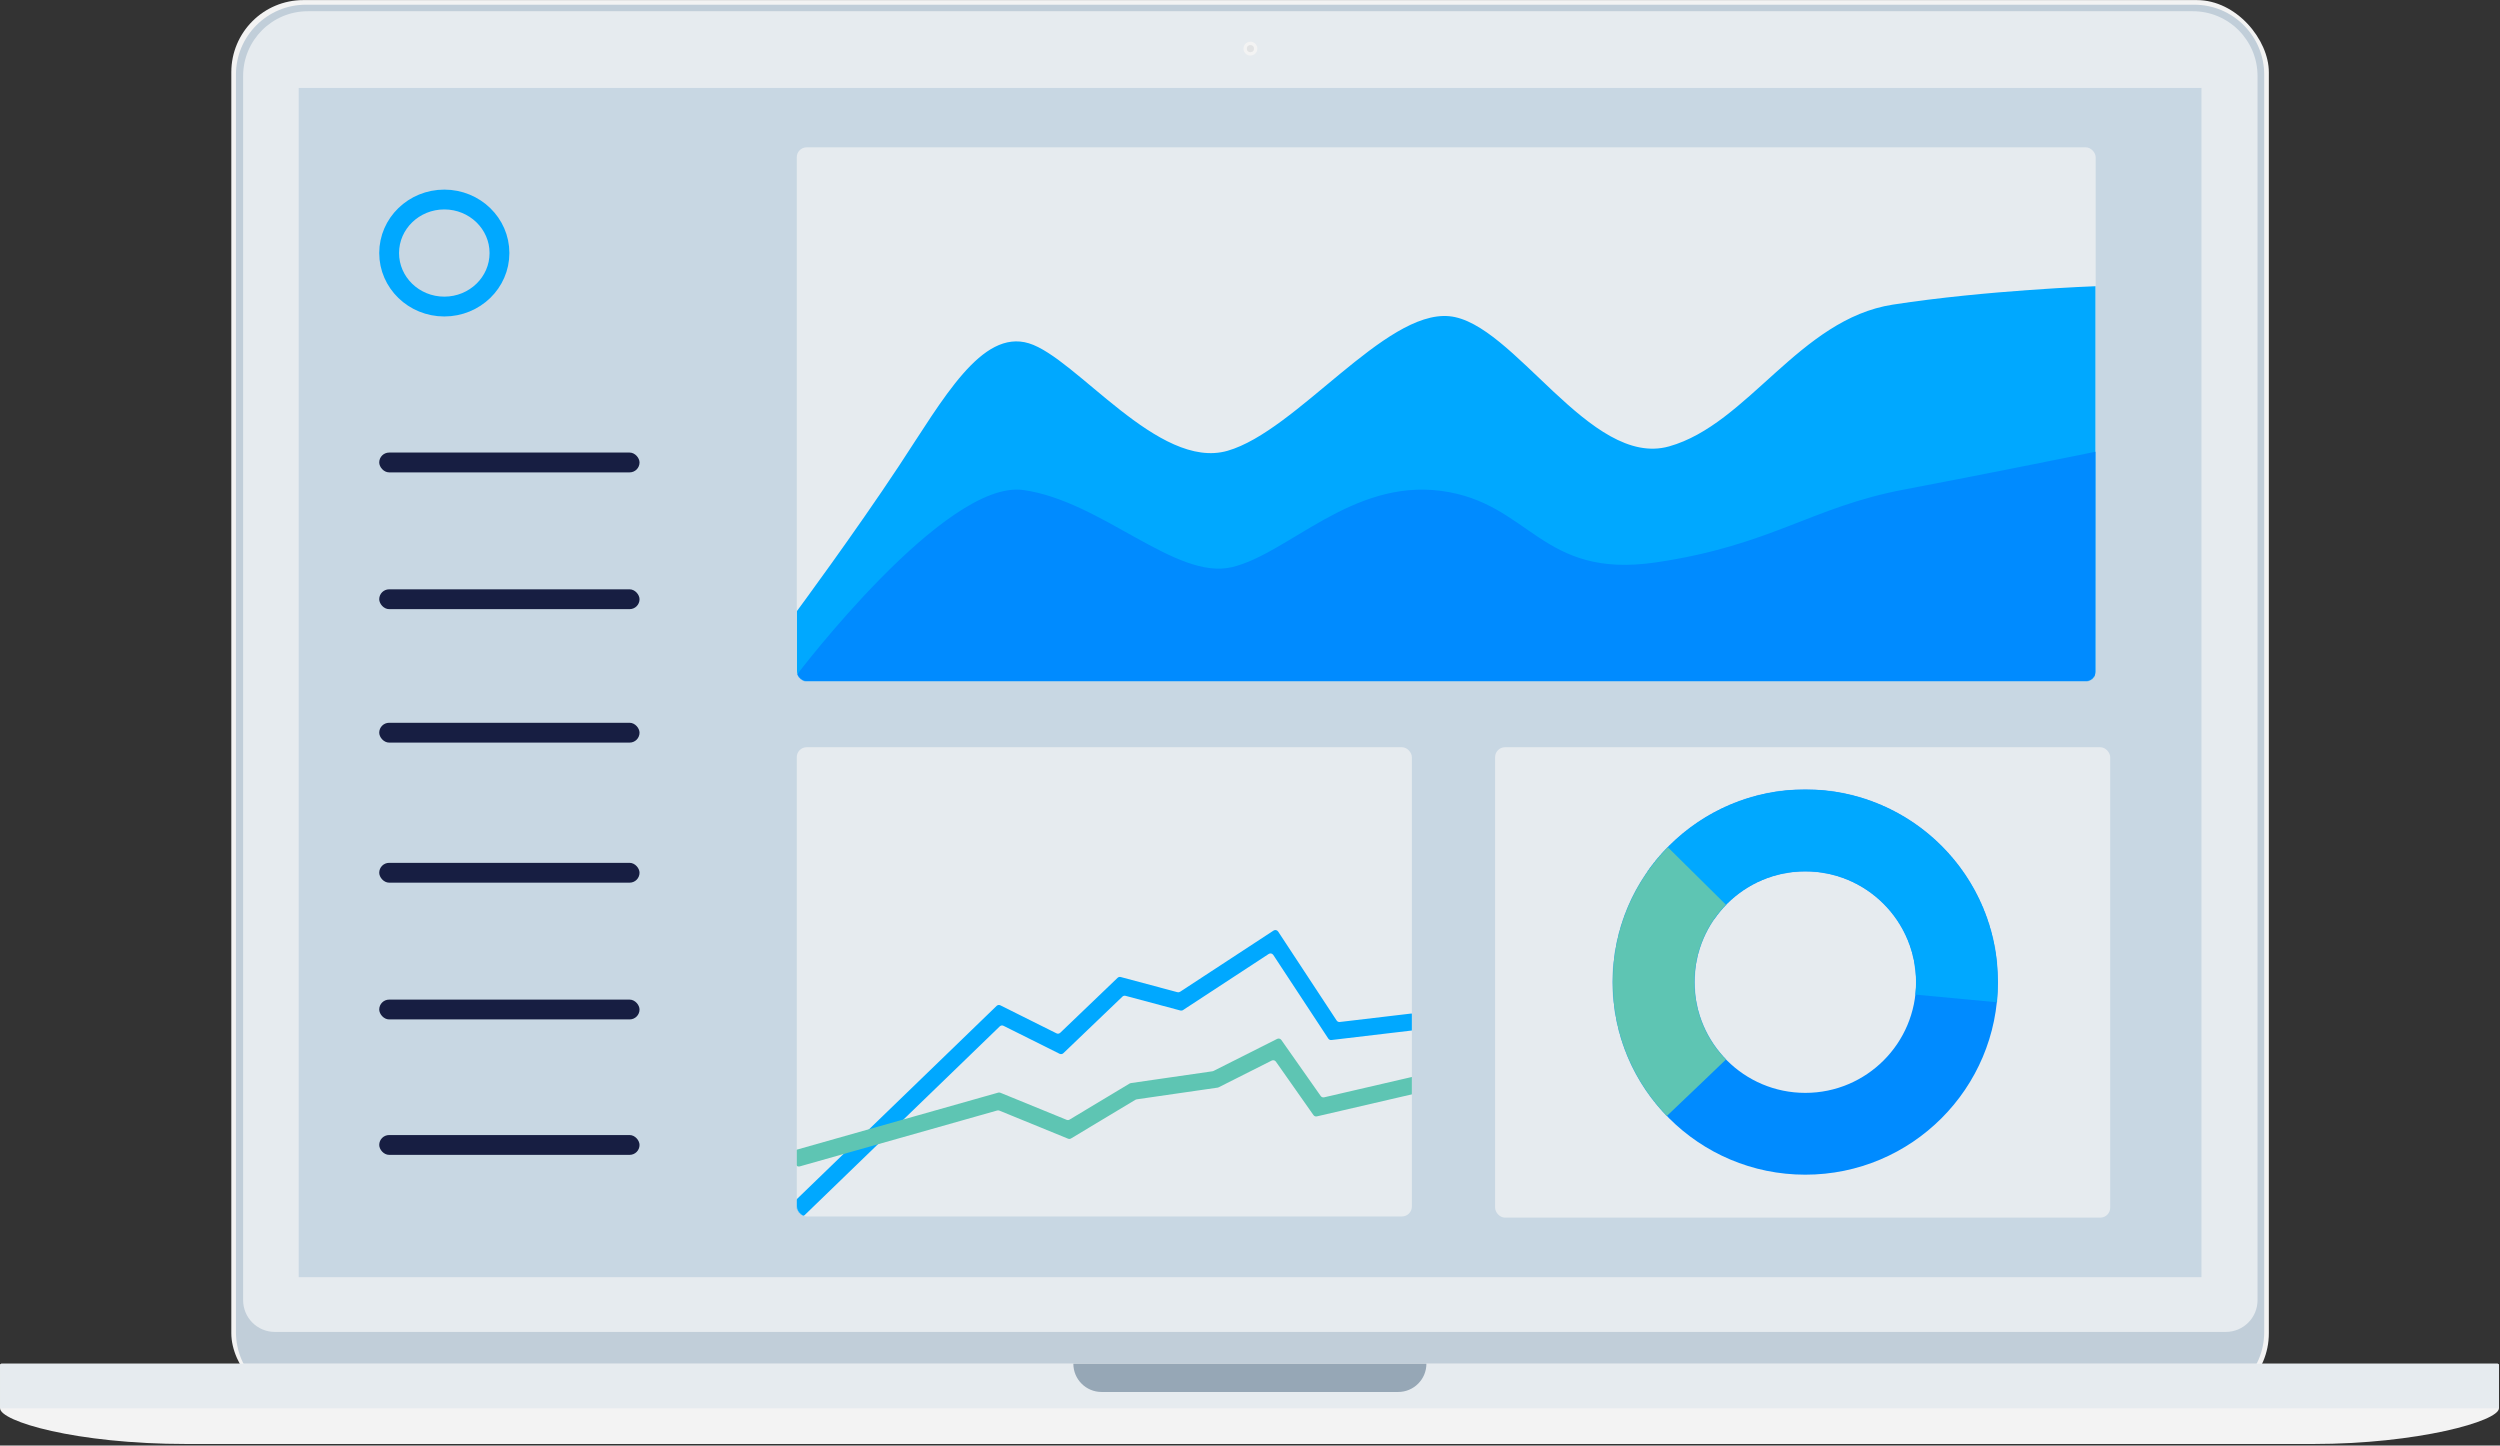 <?xml version="1.0" encoding="UTF-8"?>
<svg width="3784px" height="2188px" viewBox="0 0 3784 2188" version="1.1" xmlns="http://www.w3.org/2000/svg" xmlns:xlink="http://www.w3.org/1999/xlink">
    <rect x="0" y="0" width="3784" height="2188" fill="#333333" stroke="none"/>
    <!-- Generator: Sketch 48.2 (47327) - http://www.bohemiancoding.com/sketch -->
    <title>MacbookNPX</title>
    <desc>Created with Sketch.</desc>
    <defs>
        <circle id="path-1" cx="10.5" cy="10.5" r="5.431"></circle>
        <path d="M291.5,583 C130.509,583 0,452.491 0,291.5 C0,130.509 130.509,0 291.5,0 C452.491,0 583,130.509 583,291.5 C583,452.491 452.491,583 291.5,583 Z M291.5,459.178 C384.106,459.178 459.178,384.106 459.178,291.5 C459.178,198.894 384.106,123.822 291.5,123.822 C198.894,123.822 123.822,198.894 123.822,291.5 C123.822,384.106 198.894,459.178 291.5,459.178 Z" id="path-3"></path>
        <rect id="path-5" x="0" y="0" width="1966" height="807.955" rx="15"></rect>
        <rect id="path-7" x="0" y="0" width="931" height="710.213" rx="15"></rect>
    </defs>
    <g id="Symbols" stroke="none" stroke-width="1" fill="none" fill-rule="evenodd">
        <g id="MacbookNPX">
            <g id="Group-39">
                <g id="Apple-Macbook-Pro-flat-light">
                    <g id="Device" transform="translate(0.125, 0.124)">
                        <g id="Top" transform="translate(350, 0)">
                            <rect id="Frame" fill="#F3F3F3" x="0" y="0" width="3084" height="2127" rx="109.071"></rect>
                            <path d="M7,112.924 C7,54.424 54.434,7 112.927,7 L2971.073,7 C3029.575,7 3077,54.423 3077,112.924 L3077,2016.076 C3077,2074.576 3029.566,2122 2971.073,2122 L112.927,2122 C54.425,2122 7,2074.577 7,2016.076 L7,112.924 L7,112.924 Z" id="Glass-border" fill="#C1CED9"></path>
                            <path d="M17.875,114.879 C17.875,60.753 61.746,16.876 115.867,16.876 L2968.883,16.876 C3023.002,16.876 3066.875,60.752 3066.875,114.879 L3066.875,1967.883 C3066.875,1994.389 3045.386,2015.876 3018.867,2015.876 L65.883,2015.876 C39.369,2015.876 17.875,1994.382 17.875,1967.883 L17.875,114.879 Z" id="Glass" fill="#E6EBEF"></path>
                            <g id="Camera" transform="translate(1532, 63)">
                                <circle id="Oval" fill="#F3F3F3" cx="10.5" cy="10.5" r="10.5"></circle>
                                <mask id="mask-2" fill="white">
                                    <use xlink:href="#path-1"></use>
                                </mask>
                                <use id="Mask" fill="#E2E3E4" xlink:href="#path-1"></use>
                            </g>
                        </g>
                        <g id="Base" transform="translate(0, 2064.02)">
                            <path d="M0,67.492 C3.71768015e-14,47.991 1.62572286e-15,2.245 1.62572286e-15,2.245 C7.27860916e-16,1.005 1.009,0 2.254,0 L3779.996,0 C3781.241,0 3782.25,1.015 3782.25,2.245 L3782.25,67.492 C3782.25,86.994 3658.505,121.486 3501,121.486 L3309.75,121.486 L2837.25,121.486 L1891.125,121.486 L946.125,121.486 L473.625,121.486 L282.375,121.486 C113.627,121.486 0,86.994 0,67.492 Z" id="Bottom" fill="#F3F3F3"></path>
                            <path d="M0,2.246 C0,1.005 1.009,0 2.254,0 L3779.996,0 C3781.241,0 3782.25,1.006 3782.25,2.246 L3782.25,66.377 C3782.25,66.993 3781.741,67.492 3781.121,67.492 L1.129,67.492 C0.506,67.492 0,66.988 0,66.377 L0,2.246 Z" id="Front" fill="#E6EBEF"></path>
                            <path d="M2158.875,-3.34169781e-13 C2158.875,23.608 2139.738,42.745 2116.132,42.745 L1667.243,42.745 C1643.637,42.745 1624.5,23.607 1624.5,-3.34169781e-13 C1624.5,-2.4079532e-07 2158.875,6.35048571e-08 2158.875,-3.34169781e-13 Z" id="Opening" fill="#96A7B6" fill-rule="nonzero"></path>
                        </g>
                    </g>
                    <rect id="Screen" fill="#C8D7E3" x="452.125" y="133.124" width="2880" height="1800"></rect>
                </g>
                <g id="Dash-Desktop" transform="translate(574, 223)">
                    <ellipse id="Oval" stroke="#00A8FF" stroke-width="30" cx="98.5" cy="160" rx="83.5" ry="81"></ellipse>
                    <rect id="Rectangle-3" fill="#171E42" x="0" y="462" width="394" height="30" rx="15"></rect>
                    <rect id="Rectangle-3-Copy" fill="#171E42" x="0" y="669" width="394" height="30" rx="15"></rect>
                    <rect id="Rectangle-3-Copy-2" fill="#171E42" x="0" y="871" width="394" height="30" rx="15"></rect>
                    <rect id="Rectangle-3-Copy-3" fill="#171E42" x="0" y="1083" width="394" height="30" rx="15"></rect>
                    <rect id="Rectangle-3-Copy-4" fill="#171E42" x="0" y="1290" width="394" height="30" rx="15"></rect>
                    <rect id="Rectangle-3-Copy-5" fill="#171E42" x="0" y="1495" width="394" height="30" rx="15"></rect>
                    <rect id="Rectangle-2" fill="#E6EBEF" x="1689" y="908" width="931" height="712" rx="15"></rect>
                    <g id="chart" transform="translate(1867, 972)">
                        <mask id="mask-4" fill="white">
                            <use xlink:href="#path-3"></use>
                        </mask>
                        <use id="part" fill="#008BFF" xlink:href="#path-3"></use>
                        <polygon id="part" fill="#00A8FF" mask="url(#mask-4)" points="291.237 294.758 0 86.518 0 0 580.23 0 583 322.184"></polygon>
                        <path d="M-14.157,583 C-8.78,583 291.5,293.244 291.5,293.244 L-4.875,0 C-4.875,0 -19.533,583 -14.157,583 Z" id="part" fill="#5EC5B3" mask="url(#mask-4)"></path>
                    </g>
                    <g id="Waves" transform="translate(632, 0)">
                        <mask id="mask-6" fill="white">
                            <use xlink:href="#path-5"></use>
                        </mask>
                        <use id="Mask" fill="#E6EBEF" xlink:href="#path-5"></use>
                        <path d="M0,835.717 L0,702.258 C0,702.258 87.92,583.239 154.907,481.855 C221.894,380.472 279.721,274.755 351.336,296.62 C422.951,318.485 547.5,489.466 652.075,459.303 C756.651,429.14 889.915,246.615 987.508,255.607 C1085.101,264.599 1200.798,486.173 1320.273,452.675 C1439.748,419.176 1517.651,259.991 1658.969,238.086 C1800.286,216.181 1966,210.211 1966,210.211 L1966,835.527 L0,835.717 Z" id="chart-2" fill="#00A8FF" mask="url(#mask-6)"></path>
                        <path d="M0,835.558 L0,798.577 C0,798.577 224.445,501.907 343.126,518.724 C461.807,535.541 573.632,655.79 658.833,635.413 C744.035,615.036 840.035,502.106 975.318,520.009 C1110.6,537.912 1125.872,654.025 1300.506,628.233 C1475.139,602.442 1535.371,544.682 1675.461,518.078 C1815.552,491.473 1966,460.716 1966,460.716 L1965.687,835.558 L0,835.558 Z" id="chart-1" fill="#008BFF" mask="url(#mask-6)"></path>
                    </g>
                    <g id="Stroke-Graph" transform="translate(632, 908)">
                        <mask id="mask-8" fill="white">
                            <use xlink:href="#path-7"></use>
                        </mask>
                        <use id="Mask" fill="#E6EBEF" xlink:href="#path-7"></use>
                        <g id="blue" mask="url(#mask-8)">
                            <g transform="translate(-1.331, 57)"></g>
                        </g>
                        <g id="green" mask="url(#mask-8)" fill-rule="nonzero">
                            <g transform="translate(-8.359, 276.348)" id="line">
                                <path d="M315.586,146.195 L19.741,432.336 C17.757,434.255 14.591,434.203 12.671,432.218 C12.67,432.216 12.668,432.214 12.666,432.212 L1.84,420.986 C-0.075,419 -0.02,415.839 1.963,413.921 L310.817,115.197 C312.341,113.723 314.629,113.37 316.526,114.317 L401.462,156.702 C403.351,157.645 405.629,157.3 407.154,155.839 L493.943,72.693 C495.205,71.484 497.007,71.022 498.695,71.474 L584.508,94.445 C585.883,94.813 587.349,94.578 588.54,93.798 L729.999,1.168 C732.306,-0.343 735.4,0.299 736.916,2.603 L825.508,137.315 C826.548,138.897 828.393,139.756 830.273,139.534 L938.245,126.768 C940.987,126.444 943.473,128.404 943.797,131.147 C943.797,131.147 943.797,131.148 943.797,131.148 L945.622,146.655 C945.945,149.397 943.985,151.882 941.243,152.206 L817.594,166.825 C815.714,167.047 813.87,166.188 812.83,164.606 L729.577,38.013 C728.062,35.709 724.967,35.067 722.66,36.577 L592.974,121.499 C591.783,122.279 590.317,122.514 588.942,122.146 L505.983,99.939 C504.295,99.487 502.494,99.949 501.232,101.158 L411.841,186.796 C410.316,188.257 408.038,188.602 406.149,187.66 L321.294,145.315 C319.397,144.368 317.109,144.721 315.586,146.195 Z" fill="#00A8FF"></path>
                                <path d="M311.746,273.488 L12.809,358.139 C10.153,358.892 7.389,357.348 6.636,354.691 C6.636,354.689 6.636,354.688 6.635,354.687 L2.401,339.661 C1.651,337.004 3.195,334.243 5.851,333.491 L313.259,246.441 C314.334,246.137 315.479,246.201 316.513,246.624 L416.812,287.617 C418.271,288.214 419.927,288.087 421.279,287.275 L512.164,232.663 C512.734,232.321 513.366,232.096 514.024,232 L637.595,214.131 C638.129,214.053 638.648,213.89 639.13,213.647 L735.425,165.126 C737.641,164.009 740.34,164.686 741.766,166.716 L801.379,251.556 C802.55,253.223 804.615,254.012 806.599,253.552 L939.068,222.841 C941.758,222.217 944.444,223.893 945.068,226.583 C945.068,226.584 945.068,226.585 945.068,226.586 L948.578,241.799 C949.2,244.488 947.524,247.172 944.836,247.796 L795.591,282.396 C793.607,282.856 791.542,282.066 790.371,280.4 L733.549,199.531 C732.122,197.501 729.423,196.824 727.208,197.94 L646.906,238.403 C646.424,238.646 645.906,238.809 645.372,238.886 L522.771,256.616 C522.113,256.711 521.481,256.936 520.911,257.278 L423.464,315.833 C422.112,316.645 420.456,316.772 418.997,316.176 L315,273.671 C313.966,273.248 312.821,273.184 311.746,273.488 Z" fill="#5EC5B3"></path>
                            </g>
                        </g>
                    </g>
                </g>
            </g>
        </g>
    </g>
</svg>